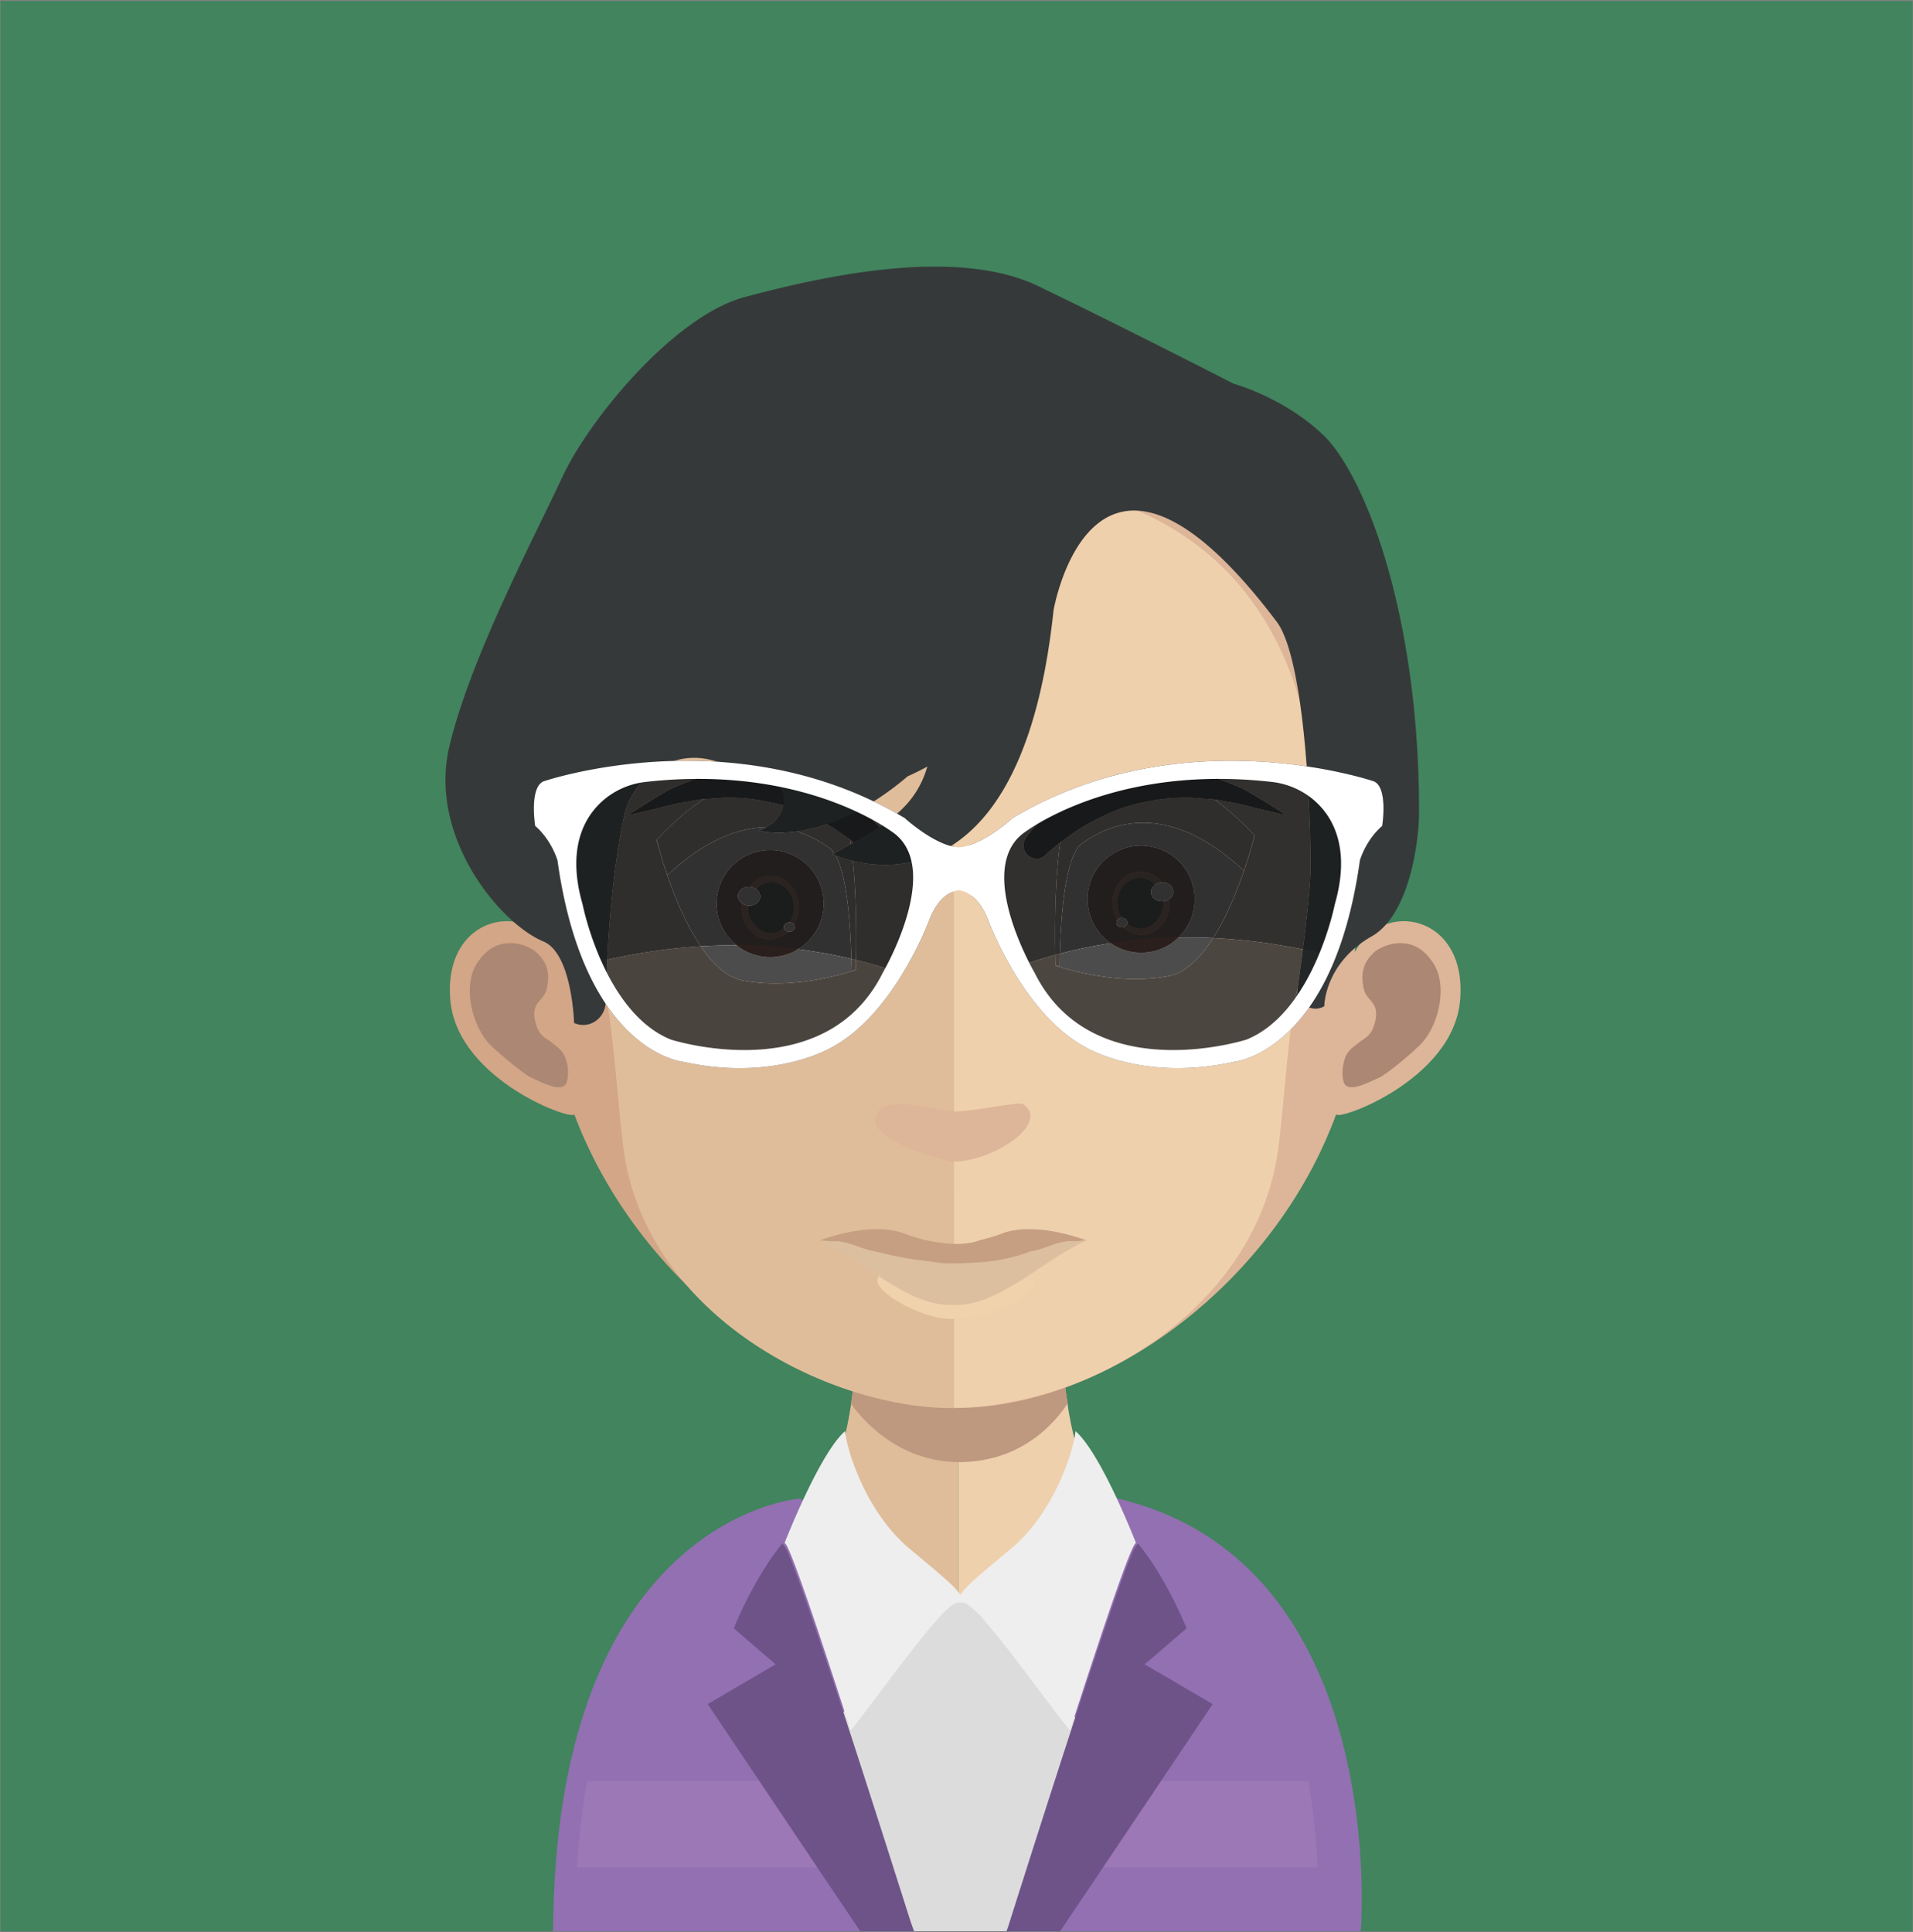 <svg viewBox="0 0 297 300" xmlns="http://www.w3.org/2000/svg" fill-rule="evenodd" clip-rule="evenodd" stroke-linejoin="round" stroke-miterlimit="1.414"><rect x="0" y="0" width="297" height="300" fill="#808080" stroke="none"/><path fill="#41845e" fill-rule="nonzero" d="M.076.16h296.866v299.705H.076z"/><path d="M148.816 186.789V299.06H88.089c-.99-.395-1.482-.594-1.482-.594 0-14.332 2.102-25.505 5.305-34.219 7.73-21.03 21.881-27.709 28.396-29.723 2.137-.661 3.454-.82 3.454-.82.231 0 .446-.021.667-.057 1.912-.307 3.465-1.968 4.71-4.618.928-1.968 1.702-4.48 2.332-7.386.252-1.133.446-2.275.646-3.511a199.8 199.8 0 0 0 .841-6.525c.097-1.383.246-2.716.395-4.151.538-6.868.691-14.388.691-21.507 0 0 8.155.84 14.772.84z" fill="#e0bd9a" fill-rule="nonzero"/><path d="M211.277 298.466s-.544.199-1.435.594h-61.026V186.789h.149c6.571 0 14.828-.84 14.828-.84 0 7.068.144 14.485.687 21.358.149 1.338.298 2.716.395 4.054.251 2.373.548 4.598.892 6.674v.046c.097.943.292 1.784.446 2.67.599 2.922 1.327 5.49 2.204 7.55 1.092 2.563 2.419 4.352 4.028 5.059a3.915 3.915 0 0 0 1.625.344s2.337.282 5.838 1.655c7.151 2.799 19.16 10.144 26.059 28.888 3.203 8.714 5.31 19.887 5.31 34.219z" fill="#efd0ad" fill-rule="nonzero"/><clipPath id="a"><path d="M132.116 207.167h33.65v19.842h-33.65z"/></clipPath><g clip-path="url(#a)"><path d="M165.767 217.825v.049c-1.532 2.358-6.671 9.135-16.85 9.135h-.099c-9.636-.049-15.269-7.023-16.702-9.086.297-2.062.593-4.223.84-6.482.099-1.327.247-2.702.396-4.126a67.813 67.813 0 0 0 15.268 2.013h.198a65.505 65.505 0 0 0 15.664-2.16c.148 1.326.296 2.701.395 4.027.248 2.357.544 4.567.89 6.63z" fill="#be987f" fill-rule="nonzero"/></g><path d="M148.126 58.846c-64.336 0-64.681 53.779-61.816 88.993-4.398-8.35-17.492-5.796-16.405 7.367 1.037 12.671 19.745 19.129 19.222 17.73 9.742 26.043 35.528 45.675 58.999 45.675h.494V58.846h-.494z" fill="#d2a686" fill-rule="nonzero"/><path d="M74.006 149.656c3.163-5.108 8.104-2.898 9.29-1.768 1.285 1.228 2.322 2.799 1.532 5.795-.445 1.719-2.224 1.867-1.828 4.421.493 2.897 1.828 3.044 2.618 3.732.741.639 1.68 1.13 2.125 2.358a6.196 6.196 0 0 1 .297 3.634c-.495 2.063-3.509.393-5.535-.491-1.334-.639-5.583-4.224-6.671-5.403-2.668-3.045-3.952-8.938-1.828-12.278z" fill="#ac8774" fill-rule="nonzero"/><path d="M148.472 58.846c64.336 0 64.682 53.779 61.865 88.993 4.398-8.35 17.444-5.796 16.356 7.367-.988 12.671-19.733 19.134-19.222 17.73-9.49 26.043-35.528 45.675-58.999 45.675h-.346l-.148-159.765h.494z" fill="#ddb598" fill-rule="nonzero"/><path d="M222.592 149.656c-3.163-5.108-8.054-2.898-9.29-1.768-1.284 1.228-2.273 2.799-1.531 5.795.444 1.719 2.223 1.867 1.828 4.421-.495 2.897-1.828 3.044-2.57 3.732-.741.639-1.729 1.13-2.174 2.358-.445 1.227-.543 2.504-.296 3.634.493 2.063 3.508.393 5.534-.491 1.384-.639 5.584-4.224 6.671-5.403 2.717-3.045 3.953-8.938 1.828-12.278z" fill="#ac8774" fill-rule="nonzero"/><path d="M147.62 74.022c-21.149 0-36.665 6.139-46.004 18.221-13.095 16.944-12.6 42.777-7.807 61.342 1.482 5.697 2.273 20.971 3.262 26.571 4.595 25.096 32.315 38.455 50.549 38.455h.494V74.022h-.494z" fill="#e0bd9a" fill-rule="nonzero"/><path d="M193.574 92.292c-9.289-12.032-24.607-18.172-45.46-18.27v144.589c20.853-.245 45.806-14.881 50.056-38.455 1.037-5.6 1.778-20.874 3.261-26.571 4.843-18.515 5.337-44.3-7.857-61.293z" fill="#efd0ad" fill-rule="nonzero"/><path d="M148.307 190.251h.001-.001zm-3.568 2.729c-.101-.022-.202-.041-.303-.065l.303.065zm-.784-.175c-.094-.025-.178-.051-.27-.076l-.01.004s.104.029.28.072zm4.352-.017h.001-.001z" fill="#bc917b" fill-rule="nonzero"/><path d="M135.962 174.223c-.244-4.997 9.178-1.826 12.285-1.67 2.454.126 9.922-1.574 10.564-1.136 4.393 2.962-4.654 8.928-10.721 8.928-1.616 0-11.981-3.109-12.128-6.122z" fill="#ddb598" fill-rule="nonzero"/><path d="M130.153 74.383l-.268.267.045.09c.089-.134.133-.268.223-.357z" fill="#432e1b" fill-rule="nonzero"/><path d="M148.579 192.807h.001-.001zm-3.664-2.76c-.104-.022-.207-.043-.311-.067.102.023.191.042.311.067zm-.806-.18c-.096-.025-.183-.052-.277-.078l-.01.004s.107.03.287.074zm4.47-.017h.001-.001z" fill="#ba907b" fill-rule="nonzero"/><path d="M101.961 130.455s4.908 20.136 13.335 21.78c8.426 1.642 17.547-1.624 17.547-1.624s.871-23.664-3.443-26.756c-4.311-3.105-14.251-7.593-27.439 6.6z" fill="#fff" fill-rule="nonzero"/><path d="M132.854 150.549s-.194.056-.627.236c-.107-7.258-.779-17.227-3.473-19.137-4.006-2.933-13.052-7.061-25.137 4.23-1.099-3.121-1.65-5.485-1.65-5.485 13.213-14.22 23.16-9.74 27.439-6.632 4.32 3.104 3.448 26.788 3.448 26.788z" fill="#d6b496" fill-rule="nonzero"/><path d="M127.864 140.295a8.293 8.293 0 1 1-16.587 0 8.293 8.293 0 0 1 8.294-8.293 8.293 8.293 0 0 1 8.293 8.293z" fill="#482315" fill-rule="nonzero"/><path d="M119.186 145.819c-2.396-.198-4.234-2.615-4.016-5.272.214-2.657 2.422-4.736 4.819-4.536 2.395.198 4.231 2.612 4.019 5.268-.218 2.657-2.428 4.74-4.822 4.54z" fill="#7e3a22" fill-rule="nonzero"/><path d="M119.392 144.86c-1.667-.142-3.396-1.971-3.213-4.224.188-2.259 2.189-3.784 3.856-3.647 1.668.141 3.394 1.978 3.21 4.231-.183 2.256-2.19 3.777-3.853 3.64z" fill="#211a10" fill-rule="nonzero"/><path d="M118.042 139.302c-.069.815-.905 1.409-1.863 1.331-.959-.082-1.683-.809-1.618-1.619.069-.817.901-1.413 1.859-1.335.963.078 1.687.806 1.622 1.623zm5.378 4.711c-.036.405-.453.704-.931.664-.481-.038-.841-.406-.811-.81.035-.405.453-.705.93-.664.482.037.846.401.812.81z" fill="#fff" fill-rule="nonzero"/><path d="M148.711 189.766h.001-.001zm-3.664 2.656c-.104-.023-.208-.043-.311-.067.102.023.191.042.311.067zm-.806-.18c-.096-.025-.183-.052-.277-.078l-.01.004s.107.029.287.074zm4.47-.017h.001-.001z" fill="#ba907b" fill-rule="nonzero"/><path d="M144.67 191.853c-.112-.024-.222-.046-.334-.071.11.024.206.045.334.071zm-.864-.193c-.103-.027-.196-.056-.297-.083l-.011.005s.115.031.308.078zm.616-.649c-.112-.024-.223-.046-.334-.071l.334.071zm-.864-.193c-.103-.026-.196-.056-.297-.083l-.011.004s.115.032.308.079zm1.634.078c-.108-.023-.215-.044-.322-.069.106.024.199.043.322.069zm-.835-.187c-.099-.025-.189-.054-.287-.08l-.01.004s.11.031.297.076z" fill="#bc917b" fill-rule="nonzero"/><path d="M194.772 129.77s-4.909 20.136-13.335 21.78c-8.427 1.642-17.547-1.624-17.547-1.624s-.872-23.664 3.443-26.756c4.311-3.105 14.25-7.593 27.439 6.6z" fill="#fff" fill-rule="nonzero"/><path d="M163.879 149.864s.193.055.626.236c.108-7.258.779-17.227 3.474-19.137 4.006-2.933 13.051-7.062 25.137 4.229 1.099-3.119 1.65-5.484 1.65-5.484-13.213-14.22-23.161-9.74-27.439-6.632-4.32 3.104-3.448 26.788-3.448 26.788z" fill="#d6b496" fill-rule="nonzero"/><path d="M168.868 139.61a8.293 8.293 0 0 0 8.294 8.293 8.293 8.293 0 1 0 0-16.586 8.293 8.293 0 0 0-8.294 8.293z" fill="#482315" fill-rule="nonzero"/><path d="M177.548 145.133c2.394-.197 4.233-2.614 4.015-5.271-.214-2.657-2.423-4.736-4.819-4.536-2.395.198-4.231 2.611-4.019 5.268.218 2.657 2.428 4.74 4.823 4.539z" fill="#7e3a22" fill-rule="nonzero"/><path d="M177.34 144.175c1.667-.142 3.397-1.971 3.214-4.224-.188-2.259-2.19-3.784-3.857-3.648-1.668.142-3.393 1.979-3.209 4.231.183 2.257 2.189 3.778 3.852 3.641z" fill="#211a10" fill-rule="nonzero"/><path d="M178.69 138.617c.069.814.906 1.409 1.864 1.331.959-.082 1.682-.809 1.617-1.619-.069-.818-.9-1.413-1.858-1.335-.963.078-1.687.805-1.623 1.623zm-5.377 4.711c.035.405.453.704.93.664.482-.038.842-.406.811-.81-.035-.405-.452-.705-.93-.664-.481.037-.846.401-.811.81z" fill="#fff" fill-rule="nonzero"/><path d="M137.903 130.135c-.064-.098-1.593-2.423-4.718-4.82-1.959-1.502-3.879-2.646-5.87-3.498a30.394 30.394 0 0 0-7.552-2.081c-2.284-.254-4.814-.186-7.767.211-2.255.429-4.453 1.099-6.32 1.922-1.331.459-2.382 1.103-3.226 1.62-.324.199-.617.378-.914.538l-4.026 2.531 4.64-1.09c.216-.055.449-.116.701-.183.959-.255 2.153-.571 3.554-.777a19.66 19.66 0 0 0 1.001-.181c.584-.117 1.187-.237 1.82-.267.702-.047 1.431-.099 2.18-.153l.974-.07c2.569-.033 4.739.163 6.667.606a25.47 25.47 0 0 1 6.259 1.963c1.874.898 3.672 1.788 5.074 2.818 2.835 1.891 4.412 3.468 4.426 3.483v.001a2.018 2.018 0 0 0 2.53.266c.934-.611 1.196-1.87.602-2.779l-.035-.06zm57.697-6.127c-.266-.141-.56-.321-.883-.52-.845-.517-1.896-1.16-3.187-1.603-1.905-.839-4.104-1.509-6.386-1.942-2.927-.394-5.459-.462-7.752-.206a30.439 30.439 0 0 0-7.544 2.081c-1.962.839-3.936 2.016-5.866 3.497-3.069 2.353-4.596 4.637-4.711 4.813l-.029.041a2.04 2.04 0 0 0 .264 2.538 1.99 1.99 0 0 0 1.427.596h.001c.54 0 1.046-.212 1.426-.596l.017-.017c.149-.148 1.68-1.644 4.428-3.48 1.381-1.014 3.18-1.905 5.049-2.801a25.564 25.564 0 0 1 6.294-1.971c1.9-.438 4.073-.629 6.609-.602l1.023.072c.742.054 1.464.105 2.172.152.622.03 1.225.15 1.809.267.34.068.673.133 1.001.181 1.401.206 2.595.522 3.555.777.25.067.485.128.708.185l4.636 1.089-4.061-2.551z" fill="#030405" fill-rule="nonzero"/><path d="M143.59 194.805c-.109-.023-.217-.044-.325-.069.106.024.2.044.325.069zm-.843-.188c-.1-.026-.191-.054-.289-.081l-.011.005s.112.03.3.076z" fill="#be927b" fill-rule="nonzero"/><path d="M136.226 198.959c-.243-3.237 9.017.678 12.057.772 2.426.082 9.713-.48 10.386-.736 5.094-1.906-.278 5.411-10.536 5.796-4.7.188-11.767-3.868-11.907-5.832z" fill="#f0d2ad" fill-rule="nonzero"/><path d="M166.372 192.718c-2.514-.123-5.095 1.971-8.119 1.651-.123-.061-.184-.061-.313-.061-.694-.123-1.383 0-2.139.184-.94.197-1.887.579-2.772.886-1.511.492-3.214.886-4.966.75v.012l-.098-.011-.097.011v-.012c-1.752.136-3.455-.258-4.966-.75-.885-.307-1.832-.689-2.772-.886-.756-.184-1.444-.307-2.139-.184-.129 0-.19 0-.314.061-3.023.32-5.604-1.774-8.118-1.651-.695.061-1.703-.123-2.268-.123.123.061.252.123.381.184 7.166 3.493 13.349 10.037 20.196 9.828h.195c6.847.209 13.03-6.335 20.196-9.828.129-.061.258-.123.382-.184-.566 0-1.574.184-2.269.123z" fill="#dcbf9e" fill-rule="nonzero"/><path d="M168.478 192.518s-7.287-2.806-12.469-1.16c0 0-1.929.753-3.928 1.211-1.216.474-2.689.611-4.115.554h-.001a22.87 22.87 0 0 1-2.978-.33 15.362 15.362 0 0 1-.853-.163 36.316 36.316 0 0 1-.325-.069c-.176-.041-.346-.074-.518-.119-.188-.046-.3-.077-.3-.077l.011-.004c-1.658-.449-3.08-1.003-3.08-1.003-5.182-1.646-12.469 1.16-12.469 1.16-.1.046-.162.077-.162.077.565 0 1.573.184 2.268.123 2.513-.123 5.095 1.971 8.118 1.651.124-.061.185-.061.314-.061.695-.123 1.383 0 2.139.184.94.197 1.887.579 2.772.886 1.511.492 3.214.886 4.966.75v.012l.097-.011.098.011v-.012c1.752.136 3.455-.258 4.966-.75.885-.307 1.832-.689 2.772-.886.756-.184 1.445-.307 2.139-.184.129 0 .19 0 .314.061 3.023.32 5.604-1.774 8.118-1.651.695.061 1.703-.123 2.268-.123 0 0-.062-.031-.162-.077z" fill="#c69f83" fill-rule="nonzero"/><path d="M135.727 194.228c.133.033 13.654 4.15 24.229.089l-1.218-.819h-14.294l-8.717.73z" fill="#c69f83" fill-rule="nonzero"/><path d="M211.263 299.865H85.867c.016-3.49.146-6.8.375-9.938.348-4.88.94-9.342 1.723-13.422 8.023-41.765 36.245-43.847 36.245-43.847l24.222 16.298 24.797-16.364c24.445 5.644 33.37 26.815 36.534 43.913.924 4.981 1.353 9.616 1.538 13.422.288 5.995-.038 9.938-.038 9.938z" fill="#9270b1" fill-rule="nonzero"/><path d="M129.014 267.767l20.098-20.163 21.828 23.336-14.709 28.915h-14.286l-12.931-32.088z" fill="#dbdcdb" fill-rule="nonzero"/><path d="M166.975 222.2c-.323 3.336-3.446 12.737-9.903 18.166-4.279 3.59-7.187 5.916-7.96 7.238h-.052c-.77-1.322-3.676-3.648-7.953-7.238-6.459-5.429-9.584-14.83-9.908-18.166-4.051 3.578-9.408 17.426-9.408 17.426.04-.049.114 0 .212.137.131.186.314.553.542 1.07.14.326.299.706.475 1.148.199.504.418 1.082.66 1.727l.002.004.175.477.006.019.213.578a290.22 290.22 0 0 1 1.703 4.846l.009.025.239.692v.006a660.888 660.888 0 0 1 1.543 4.578l.02.062c.084.246.166.494.247.744l.04.111.244.74.043.126c.082.245.164.493.244.741l.052.149.239.739.046.133c.349 1.053.704 2.14 1.067 3.247l.099.312.204.624.116.353c.063.197.127.39.191.585l.148.456c.055.176.115.355.171.533.052.155.103.31.151.462.06.191.124.377.184.565l.156.479.167.523c.064.196.127.394.192.59.047.147.096.289.139.436l.335 1.035c.084-.103.168-.207.251-.314 2.031-2.434 6.663-8.914 10.534-13.737 2.385-2.974 4.479-5.321 5.492-5.703 0 0 .478-.242 1.491 0 1.017.382 3.111 2.729 5.497 5.703 3.868 4.823 8.503 11.303 10.529 13.737.088.107.167.211.253.314l.333-1.035.142-.436c.061-.196.125-.394.189-.59.06-.174.116-.349.172-.523.05-.16.101-.32.155-.479.06-.188.12-.374.179-.565.052-.152.104-.307.152-.462.06-.178.116-.357.173-.533.05-.153.098-.306.15-.456.06-.195.128-.388.188-.585.039-.116.077-.234.115-.353.068-.209.136-.418.205-.624.035-.106.066-.209.098-.312.365-1.107.718-2.194 1.069-3.247l.044-.133c.08-.249.161-.493.243-.739l.05-.149.245-.741.04-.126c.084-.248.164-.496.248-.74l.036-.111.247-.744.02-.062a607.887 607.887 0 0 1 1.545-4.578l.002-.006c.08-.233.156-.464.238-.692l.006-.025c.63-1.829 1.2-3.458 1.703-4.846.071-.198.143-.39.213-.578l.006-.019c.06-.163.12-.32.175-.477v-.004c.244-.645.465-1.223.663-1.727.175-.442.334-.822.475-1.148.227-.517.412-.884.544-1.07.097-.137.169-.186.209-.137 0 0-5.352-13.848-9.409-17.426z" fill="#efeeee" fill-rule="nonzero"/><path d="M127.167 289.927h-37.61c.32-4.88.865-9.342 1.585-13.422h27.832c1.709 2.803 3.629 5.941 5.633 9.228.84 1.378 1.695 2.78 2.56 4.194zm77.392 0h-37.024a4633.02 4633.02 0 0 0 2.559-4.194c2.004-3.287 3.924-6.425 5.633-9.228h27.417c.85 4.981 1.245 9.616 1.415 13.422z" fill="#9c78b6" fill-rule="nonzero"/><path d="M139.927 293.804c-.407-1.276-.819-2.571-1.237-3.877a3268.208 3268.208 0 0 0-4.297-13.422 1572.413 1572.413 0 0 0-2.874-8.859c-.045-.15-.089-.292-.138-.442a20.368 20.368 0 0 1-.193-.59c-.06-.173-.115-.346-.169-.519-.056-.162-.105-.322-.16-.478-.061-.19-.127-.375-.187-.567-.044-.154-.099-.309-.154-.465-.055-.173-.115-.352-.17-.531l-.149-.453c-.065-.197-.131-.394-.192-.585a8.336 8.336 0 0 0-.121-.357c-.066-.209-.137-.418-.203-.621-.033-.107-.072-.209-.099-.316l-1.083-3.245-.043-.132c-.083-.25-.165-.495-.242-.739l-.055-.149a20.72 20.72 0 0 0-.248-.74l-.044-.125c-.082-.251-.164-.496-.242-.74l-.044-.113c-.082-.251-.164-.495-.247-.746l-.022-.06c-.549-1.622-1.066-3.156-1.561-4.575v-.006c-.076-.239-.159-.465-.242-.693l-.005-.029a333.77 333.77 0 0 0-1.725-4.844c-.072-.197-.144-.388-.215-.579l-.005-.018c-.061-.16-.121-.322-.176-.477v-.006c-.248-.644-.467-1.223-.671-1.724-.175-.442-.34-.823-.478-1.151-.231-.513-.626-1.014-.764-1.205-4.533 5.536-7.545 13.195-7.545 13.195l4.16 3.586 2.336 2.004-2.6 1.521-7.946 4.647s3.302 4.934 7.996 11.926c1.879 2.803 3.989 5.941 6.193 9.228.924 1.378 1.863 2.78 2.814 4.194 2.22 3.305 4.485 6.669 6.677 9.926h8.293l-1.923-6.049zm40.387-33.872l-2.599-1.521 2.336-2.004 4.165-3.586s-3.017-7.659-7.551-13.195c-.132.191-.533.692-.759 1.205-.142.328-.302.709-.483 1.151-.198.501-.423 1.08-.665 1.724v.006c-.061.155-.121.317-.181.477l-.006.018c-.071.191-.143.382-.214.579a315.891 315.891 0 0 0-1.72 4.844l-.006.029c-.088.228-.159.454-.241.693v.006a566.49 566.49 0 0 0-1.567 4.575l-.016.06c-.088.251-.171.495-.253.746l-.038.113c-.083.244-.166.489-.248.74l-.039.125c-.082.244-.17.495-.252.74l-.05.149c-.082.244-.165.489-.241.739l-.05.132c-.352 1.056-.709 2.142-1.077 3.245l-.099.316c-.071.203-.137.412-.209.621l-.115.357c-.061.191-.132.388-.192.585l-.149.453c-.061.179-.116.358-.176.531-.049.156-.099.311-.154.465-.06.192-.121.377-.181.567-.055.156-.105.316-.159.478-.055.173-.11.346-.171.519-.066.196-.131.399-.192.59l-.143.442c-.116.34-.225.686-.335 1.032-.836 2.553-1.687 5.178-2.539 7.827a3269.233 3269.233 0 0 0-4.298 13.422l-1.236 3.877c-.66 2.07-1.297 4.093-1.918 6.049h8.293c2.187-3.257 4.456-6.621 6.677-9.926.95-1.414 1.89-2.816 2.814-4.194 2.203-3.287 4.313-6.425 6.193-9.228 4.693-6.992 7.996-11.926 7.996-11.926l-7.952-4.647z" fill="#6e5389" fill-rule="nonzero"/><path d="M205.468 67.571c-6.153-5.889-13.943-7.991-13.943-7.991s-17.221-8.843-30.339-15.156c-13.118-6.304-34.446-1.259-45.512 1.683-11.071 2.947-24.258 19.097-28.355 27.928-4.093 8.847-14.291 28.037-17.563 41.913-3.279 13.885 7.743 27.357 14.616 30.23 4.47 1.869 4.755 12.652 4.755 12.652 2.29 1.041 4.865-.669 4.915-3.28.132-6.764.679-18.575 2.781-28.588 1.357-6.463 7.585-10.589 13.71-8.928a57.613 57.613 0 0 0 7.264 1.493c4.026.553 5.288 5.942 1.973 8.393-.635.469-1.29.832-1.963 1.034 0 0 9.794 2.881 23.124-8.426a40.03 40.03 0 0 0 3.049-1.513c-2.068 6.997-7.282 9.4-14.708 13.636 0 0 28.858 13.52 34.29-37.863 0 0 6.119-35.962 34.552 1.613 4.24 5.282 5.364 27.855 5.364 38.16 0 3.777-1.147 12.742-1.977 18.736-.33 2.381 2.097 4.113 4.101 2.933 0 0 0-6.674 7.36-10.849 5.857-3.339 7.349-14.685 7.349-19.369 0-31.333-8.689-52.548-14.843-58.441z" fill="#36393a" fill-rule="nonzero"/><path d="M157.106 150.422c-2.377-4.045-3.621-7.384-3.621-7.384-.757-2.04-1.701-3.245-2.62-3.945a41.643 41.643 0 0 1-.524-6.442c0-.465.009-.92.026-1.372 3.299-1.005 6.839-4.252 6.839-4.252a60.85 60.85 0 0 1 14.319-6.213 17.372 17.372 0 0 0-4.198 2.262l-.02.014a29.97 29.97 0 0 0-3.325 2.225c-3.069 2.353-4.596 4.637-4.711 4.813l-.029.041a2.04 2.04 0 0 0 .264 2.538 1.99 1.99 0 0 0 1.427.596h.001c.54 0 1.046-.212 1.426-.596l.017-.017c.102-.102.859-.842 2.217-1.892-.863 6.149-.822 14.118-.756 17.469-.865.233-1.732.483-2.601.752-.29.091-.576.181-.867.277l-.576.188c-.127.039-.25.081-.375.122-.366.121-.733.248-1.103.381-.402.14-.807.285-1.21.435zm45.177-3.014l-.111-.023a62.368 62.368 0 0 0-.994-.195c-.333-.064-.666-.129-1.003-.188-.335-.06-.671-.122-1.007-.179a82.605 82.605 0 0 0-1.866-.295l-.231-.038a48.785 48.785 0 0 0-.752-.105 68.166 68.166 0 0 0-1.011-.136c-.237-.031-.474-.062-.714-.088l-.555-.065a58.55 58.55 0 0 0-1.108-.116 12.313 12.313 0 0 0-.443-.043 40.706 40.706 0 0 0-.925-.081 28.235 28.235 0 0 0-.997-.078c-.225-.02-.448-.034-.672-.051-.467-.028-.932-.057-1.401-.074l-.149-.008c4.137-6.479 6.428-15.875 6.428-15.875l-.017-.018a2.14 2.14 0 0 1 .011-.044c-2.178-2.345-4.268-4.181-6.258-5.599.427.053.844.136 1.253.218.34.068.673.133 1.001.181 1.401.206 2.595.522 3.555.777.25.067.485.128.708.185l4.636 1.089-4.061-2.551c-.266-.141-.56-.321-.883-.52-.845-.517-1.896-1.16-3.187-1.603-1.905-.839-4.104-1.509-6.386-1.942-1.771-.239-3.398-.357-4.914-.357-.99 0-1.933.05-2.838.151-.289.04-.579.084-.87.134-.779.014-1.524.088-2.232.207 5.927-1.439 11.66-1.953 16.82-1.953 4.416 0 8.415.376 11.762.869.441 5.882.606 11.623.606 15.567 0 2.66-.569 7.891-1.195 12.847z" fill="#31302e" fill-rule="nonzero"/><path d="M164.549 148.078c.201-6.969.978-15.377 3.43-17.115 1.995-1.461 5.243-3.22 9.493-3.22 4.281 0 9.579 1.783 15.644 7.449a58.481 58.481 0 0 0 1.639-5.44.298.298 0 0 0 .017.018s-2.291 9.396-6.428 15.875a58.46 58.46 0 0 0-1.028-.042l-.102-.002c-.436-.019-.87-.026-1.306-.035h-.062c-.459-.01-.919-.013-1.379-.013-.298 0-.598.003-.896.005-.203 0-.403.003-.605.01h-.034a8.294 8.294 0 1 0-10.463.881l-.386.059c-.243.039-.488.08-.731.122-.1.014-.203.029-.307.05-.195.034-.396.067-.593.103-.19.033-.381.071-.575.104-.383.072-.766.146-1.155.227-.574.114-1.153.238-1.734.371-.229.053-.46.103-.689.16-.14.031-.278.065-.417.098-.257.064-.519.126-.778.193-.185.046-.37.094-.555.142z" fill="#323132" fill-rule="nonzero"/><path d="M163.838 148.267c-.066-3.351-.107-11.32.756-17.469a39.412 39.412 0 0 1 2.211-1.588c1.381-1.014 3.18-1.905 5.049-2.801a25.564 25.564 0 0 1 6.294-1.971c1.783-.411 3.806-.605 6.144-.605l.465.003 1.023.072c.742.054 1.464.105 2.172.152.187.009.372.027.556.049 1.99 1.418 4.08 3.254 6.258 5.599l-.011.044c-.081.34-.628 2.571-1.639 5.44-6.065-5.666-11.363-7.449-15.644-7.449-4.25 0-7.498 1.759-9.493 3.22-2.452 1.738-3.229 10.146-3.43 17.115l-.389.103-.322.086zm3.469-25.177l.02-.014a17.372 17.372 0 0 1 4.198-2.262 63.318 63.318 0 0 1 2.765-.736 15.089 15.089 0 0 1 2.232-.207 30.628 30.628 0 0 0-6.674 1.947c-.846.362-1.694.787-2.541 1.272z" fill="#302e2d" fill-rule="nonzero"/><path d="M172.469 146.449a8.293 8.293 0 0 1 4.693-15.132 8.294 8.294 0 0 1 5.77 14.251c-.144.001-.287.007-.43.009-.244.005-.489.012-.734.022-.269.009-.538.016-.808.028-.371.017-.746.034-1.117.055a83.746 83.746 0 0 0-2.375.174c-.203.014-.405.033-.61.055l-.128.012a67.975 67.975 0 0 0-1.304.136l-.158.016a77.143 77.143 0 0 0-2.799.374zm1.894-2.474c.794.73 1.803 1.171 2.865 1.172.106 0 .212-.005.32-.014 2.394-.197 4.233-2.614 4.015-5.271a5.866 5.866 0 0 0-.029-.27c.423-.305.677-.768.637-1.263-.064-.77-.804-1.342-1.689-1.342l-.075.002c-.843-1.027-2.053-1.676-3.343-1.676a3.82 3.82 0 0 0-.32.013c-2.395.198-4.231 2.611-4.019 5.268.068.829.33 1.603.731 2.268a.67.67 0 0 0-.143.466c.033.38.403.667.843.667l.087-.003c.041-.004.081-.009.12-.017z" fill="#221e1d" fill-rule="nonzero"/><path d="M177.228 145.147c-1.062-.001-2.071-.442-2.865-1.172.336-.067.595-.298.671-.577.636.501 1.388.785 2.095.785.071 0 .141-.003.211-.008 1.667-.142 3.397-1.971 3.214-4.224l-.001-.003h.001c.373-.032.711-.161.98-.356.012.089.021.179.029.27.218 2.657-1.621 5.074-4.015 5.271a3.842 3.842 0 0 1-.32.014zm-3.772-2.285a5.221 5.221 0 0 1-.731-2.268c-.212-2.657 1.624-5.07 4.019-5.268a3.82 3.82 0 0 1 .32-.013c1.29 0 2.5.649 3.343 1.676a1.957 1.957 0 0 0-1.09.367c-.693-.671-1.581-1.061-2.411-1.061-.07 0-.14.002-.209.008-1.668.142-3.393 1.979-3.209 4.231a4.02 4.02 0 0 0 .713 1.981.929.929 0 0 0-.745.347z" fill="#292321" fill-rule="nonzero"/><path d="M177.129 144.183c-.707 0-1.459-.284-2.095-.785a.65.65 0 0 0 .02-.216c-.033-.38-.402-.667-.842-.667h-.011a4.02 4.02 0 0 1-.713-1.981c-.184-2.252 1.541-4.089 3.209-4.231.069-.006.139-.008.209-.008.83 0 1.718.39 2.411 1.061-.416.305-.666.766-.627 1.261.065.766.809 1.338 1.694 1.338.056 0 .112-.002.169-.007l.001.003c.183 2.253-1.547 4.082-3.214 4.224-.07.005-.14.008-.211.008z" fill="#1b1c1c" fill-rule="nonzero"/><path d="M180.384 139.955c-.885 0-1.629-.572-1.694-1.338-.039-.495.211-.956.627-1.261a1.957 1.957 0 0 1 1.09-.367l.075-.002c.885 0 1.625.572 1.689 1.342.04.495-.214.958-.637 1.263a1.954 1.954 0 0 1-.98.356h-.001a1.926 1.926 0 0 1-.169.007zm-6.228 4.04c-.44 0-.81-.287-.843-.667a.67.67 0 0 1 .143-.466.929.929 0 0 1 .745-.347h.011c.44 0 .809.287.842.667a.65.65 0 0 1-.02.216c-.076.279-.335.51-.671.577a1.155 1.155 0 0 1-.207.02z" fill="#323132" fill-rule="nonzero"/><path d="M160.934 133.303h-.001a1.99 1.99 0 0 1-1.427-.596 2.04 2.04 0 0 1-.264-2.538l.029-.041c.115-.176 1.642-2.46 4.711-4.813a29.97 29.97 0 0 1 3.325-2.225c.847-.485 1.695-.91 2.541-1.272a30.628 30.628 0 0 1 6.674-1.947c.291-.05.581-.094.87-.134a25.559 25.559 0 0 1 2.838-.151c1.516 0 3.143.118 4.914.357 2.282.433 4.481 1.103 6.386 1.942 1.291.443 2.342 1.086 3.187 1.603.323.199.617.379.883.52l4.061 2.551-4.636-1.089a62.593 62.593 0 0 1-.708-.185c-.96-.255-2.154-.571-3.555-.777a19.66 19.66 0 0 1-1.001-.181 17.037 17.037 0 0 0-1.253-.218 7.862 7.862 0 0 0-.556-.049c-.708-.047-1.43-.098-2.172-.152l-1.023-.072a36.274 36.274 0 0 0-.465-.003c-2.338 0-4.361.194-6.144.605a25.564 25.564 0 0 0-6.294 1.971c-1.869.896-3.668 1.787-5.049 2.801a39.412 39.412 0 0 0-2.211 1.588c-1.358 1.05-2.115 1.79-2.217 1.892l-.017.017c-.38.384-.886.596-1.426.596z" fill="#17191a" fill-rule="nonzero"/><path d="M207.385 148.598l-.087-.024c-.4-.105-.805-.207-1.209-.305-.244-.06-.49-.121-.734-.179-.165-.037-.329-.078-.493-.114l-.079-.019a82.586 82.586 0 0 0-2.5-.549c.626-4.956 1.195-10.187 1.195-12.847 0-3.944-.165-9.685-.606-15.567 6.401.945 10.418 2.319 10.418 2.319 2.251.953 1.298 6.926 1.298 6.926-2.596 2.249-3.461 5.365-3.461 5.365-.853 6.115-2.178 11.035-3.742 14.994z" fill="#1e2121" fill-rule="nonzero"/><path d="M200.379 159.859c.31-2.532.655-4.747 1.052-6.274l.064-.246c-.179 1.433.64 2.625 1.757 3.076a26.437 26.437 0 0 1-2.873 3.444z" fill="#4a423f" fill-rule="nonzero"/><path d="M182.846 165.845c-9.111 0-14.474-3.332-14.474-3.332-4.943-2.718-8.741-7.795-11.266-12.085a61.07 61.07 0 0 1 1.21-.441c.37-.133.737-.26 1.103-.381.125-.041.248-.083.375-.122l.576-.188c.291-.096.577-.186.867-.277a73.007 73.007 0 0 1 2.601-.752c.019 1.006.041 1.597.041 1.597l.009.002.002.06s5.824 2.085 12.464 2.085c1.669 0 3.39-.131 5.083-.461 2.67-.521 4.987-2.899 6.907-5.905l.149.008c.469.017.934.046 1.401.074.224.017.447.031.672.051.331.019.664.047.997.078.308.024.618.05.925.081.15.012.297.026.443.043a58.55 58.55 0 0 1 1.663.181c.24.026.477.057.714.088.337.043.675.088 1.011.136.255.033.504.069.752.105l.231.038c.627.091 1.249.191 1.866.295.336.057.672.119 1.007.179.337.059.67.124 1.003.188.332.062.665.128.994.195l.111.023a517.457 517.457 0 0 1-.782 5.889l-.006.042-.064.246c-.397 1.527-.742 3.742-1.052 6.274-4.57 4.59-8.724 4.988-8.724 4.988-3.224.719-6.173.998-8.809.998z" fill="#4c4641" fill-rule="nonzero"/><path d="M176.354 152.011c-6.64 0-12.464-2.085-12.464-2.085l-.002-.06c.044.014.239.076.617.234.01-.654.024-1.331.044-2.022.185-.048.37-.096.555-.142.259-.067.521-.129.778-.193.139-.033.277-.067.417-.098.229-.057.46-.107.689-.16.581-.133 1.16-.257 1.734-.371.389-.081.772-.155 1.155-.227.194-.033.385-.071.575-.104.197-.036.398-.069.593-.103.104-.021.207-.036.307-.05.243-.042.488-.083.731-.122l.386-.059a8.26 8.26 0 0 0 4.693 1.454c2.242 0 4.277-.89 5.77-2.335h.034c.202-.007.402-.01.605-.01.298-.002.598-.005.896-.005.46 0 .92.003 1.379.013h.062c.436.009.87.016 1.306.035l.102.002c.343.011.686.025 1.028.042-1.92 3.006-4.237 5.384-6.907 5.905-1.693.33-3.414.461-5.083.461z" fill="#4d4c4c" fill-rule="nonzero"/><path d="M164.505 150.1c-.378-.158-.573-.22-.617-.234a.066.066 0 0 1-.009-.002s-.022-.591-.041-1.597l.322-.086.389-.103c-.02.691-.034 1.368-.044 2.022z" fill="#49423f" fill-rule="nonzero"/><path d="M177.162 147.903a8.26 8.26 0 0 1-4.693-1.454 77.143 77.143 0 0 1 2.799-.374l.158-.016a67.975 67.975 0 0 1 1.304-.136l.128-.012c.205-.022.407-.041.61-.055a83.746 83.746 0 0 1 2.375-.174c.371-.021.746-.038 1.117-.055.27-.012.539-.019.808-.028.245-.01.49-.017.734-.022.143-.002.286-.008.43-.009a8.271 8.271 0 0 1-5.77 2.335z" fill="#2a1f1c" fill-rule="nonzero"/><path d="M203.252 156.415c-1.117-.451-1.936-1.643-1.757-3.076l.006-.042c.245-1.774.519-3.807.782-5.889.841.172 1.673.353 2.5.549l.079.019c.164.036.328.077.493.114.244.058.49.119.734.179.404.098.809.2 1.209.305l.087.024c-1.261 3.188-2.679 5.754-4.133 7.817z" fill="#232627" fill-rule="nonzero"/><path d="M140.099 151.211l-.029-.009c-.368-.131-.738-.26-1.105-.381-.314-.106-.631-.208-.948-.31l-.569-.184-.3-.092a71.554 71.554 0 0 0-2.924-.839 65.438 65.438 0 0 0-.943-.246l-.388-.096c.059-2.915.106-9.584-.491-15.387 1.355.32 3.079.592 5.019.592 3.055 0 6.65-.674 10.203-2.894.114.03.228.057.342.081l.004.076a38.028 38.028 0 0 1-.166 6.663c-.013.112-.024.224-.039.336-1.181.527-2.547 1.758-3.571 4.517 0 0-1.407 3.785-4.095 8.173zm-45.833-2.193c.323-6.549 1.029-14.778 2.557-22.056.912-4.34 4.019-7.626 7.817-8.813a76.469 76.469 0 0 1 6.835.133c2.18.555 4.287.966 6.322 1.245.164.023.322.053.476.091a27.39 27.39 0 0 0-1.328-.032c-1.52 0-3.157.12-4.949.361-2.255.429-4.453 1.099-6.32 1.922-1.331.459-2.382 1.103-3.226 1.62-.324.199-.617.378-.914.538l-4.026 2.531 4.64-1.09c.216-.055.449-.116.701-.183.959-.255 2.153-.571 3.554-.777a19.66 19.66 0 0 0 1.001-.181c.584-.117 1.187-.237 1.82-.267l.087-.006c-2.312 1.5-4.767 3.563-7.346 6.339l.011.044-.017.018s2.435 9.989 6.819 16.47l-.286.017c-.224.017-.449.031-.672.05-.334.022-.668.048-.999.079a36.54 36.54 0 0 0-.926.081 86.737 86.737 0 0 0-2.106.224c-.238.026-.474.057-.713.088a90.658 90.658 0 0 0-1.765.241l-.229.038c-.626.09-1.25.19-1.867.295-.336.057-.672.119-1.008.179-.336.059-.667.123-1.001.188-.333.062-.664.129-.995.195a87.21 87.21 0 0 0-1.947.418zm37.812-17.954a46.363 46.363 0 0 0-.114-.727c.21.156.409.308.597.453l-.483.274zm4.448-2.665a24.362 24.362 0 0 0-2.926-2.758 39.12 39.12 0 0 0 2.047-1.208 59.145 59.145 0 0 1 3.63 1.897 26.085 26.085 0 0 1-2.751 2.069z" fill="#302e2d" fill-rule="nonzero"/><path d="M132.187 148.884a1.745 1.745 0 0 0-.099-.021c-.231-.06-.46-.11-.692-.163a58.389 58.389 0 0 0-1.734-.371 47.047 47.047 0 0 0-1.155-.226c-.193-.034-.384-.07-.574-.103a23.008 23.008 0 0 0-.594-.105 6.865 6.865 0 0 0-.304-.05c-.245-.043-.491-.081-.732-.121a73.836 73.836 0 0 0-2.365-.334l-.058-.007a8.293 8.293 0 0 0-4.309-15.381 8.293 8.293 0 0 0-5.184 14.768l-.467-.001c-.459 0-.919.002-1.379.011h-.064c-.437.01-.867.017-1.303.036l-.103.003c-.393.011-.788.028-1.177.05a37.24 37.24 0 0 0-1.114.056c-4.384-6.481-6.819-16.47-6.819-16.47l.017-.018c.081.34.628 2.571 1.639 5.441 5.939-5.549 11.143-7.374 15.377-7.447a5.654 5.654 0 0 1-1.187.523s1.116.329 3.106.329c.792 0 1.721-.052 2.773-.197 2.127.645 3.836 1.66 5.068 2.562.282.2.542.488.782.853l-.264.15s.166.078.474.199c1.691 3.042 2.274 10.083 2.441 16.034z" fill="#323132" fill-rule="nonzero"/><path d="M132.893 149.054l-.389-.096a14.319 14.319 0 0 0-.317-.074c-.167-5.951-.75-12.992-2.441-16.034.518.203 1.44.529 2.656.817.597 5.803.55 12.472.491 15.387zm-29.276-13.176a58.553 58.553 0 0 1-1.65-5.485c2.579-2.776 5.034-4.839 7.346-6.339.675-.045 1.375-.095 2.093-.147l.974-.07c.182-.002.363-.004.541-.004 2.335 0 4.334.198 6.126.61.842.146 1.694.342 2.54.583a4.604 4.604 0 0 1-1.817 2.894c-.256.188-.514.36-.776.511-4.234.073-9.438 1.898-15.377 7.447zm25.919-3.377c-.24-.365-.5-.653-.782-.853-1.232-.902-2.941-1.917-5.068-2.562a25.46 25.46 0 0 0 4.691-1.125c.724.403 1.4.82 2.003 1.263a39.5 39.5 0 0 1 1.584 1.113c.039.239.078.482.114.727-.814.461-1.663.937-2.542 1.437z" fill="#302e2d" fill-rule="nonzero"/><path d="M123.88 147.383a49.727 49.727 0 0 0-.764-.093l-.157-.017a49.04 49.04 0 0 0-.566-.061c-.247-.027-.492-.05-.738-.075l-.125-.011c-.208-.022-.41-.041-.612-.055a84.743 84.743 0 0 0-2.376-.174c-.372-.019-.743-.038-1.115-.052-.269-.015-.538-.022-.808-.031-.245-.01-.49-.017-.736-.022-.155-.002-.307-.009-.462-.009-.203-.005-.403-.01-.605-.01l-.429-.003a8.293 8.293 0 0 1 5.184-14.768 8.293 8.293 0 0 1 4.309 15.381zm-8.682-7.106a5.87 5.87 0 0 0-.028.27c-.218 2.657 1.62 5.074 4.016 5.272.107.009.213.013.319.013 1.062 0 2.071-.442 2.865-1.172a1.175 1.175 0 0 0 .206.02c.44 0 .811-.287.844-.667a.675.675 0 0 0-.143-.466 5.217 5.217 0 0 0 .731-2.268c.212-2.656-1.624-5.07-4.019-5.268a3.845 3.845 0 0 0-.321-.013c-1.289 0-2.5.649-3.342 1.676l-.075-.002c-.885 0-1.625.573-1.69 1.342-.039.495.215.958.637 1.263z" fill="#221e1d" fill-rule="nonzero"/><path d="M119.505 145.832c-.106 0-.212-.004-.319-.013-2.396-.198-4.234-2.615-4.016-5.272a5.87 5.87 0 0 1 .028-.27c.27.195.608.324.981.356v.003c-.183 2.253 1.546 4.082 3.213 4.224.07.006.14.009.211.009.707 0 1.459-.285 2.096-.786.076.279.335.51.671.577-.794.73-1.803 1.172-2.865 1.172zm3.772-2.285a.933.933 0 0 0-.745-.347 4.017 4.017 0 0 0 .713-1.98c.184-2.253-1.542-4.09-3.21-4.231a2.423 2.423 0 0 0-.21-.009c-.829 0-1.716.39-2.41 1.061a1.953 1.953 0 0 0-.995-.362l-.094-.005c.842-1.027 2.053-1.676 3.342-1.676.107 0 .213.004.321.013 2.395.198 4.231 2.612 4.019 5.268a5.217 5.217 0 0 1-.731 2.268z" fill="#292321" fill-rule="nonzero"/><path d="M119.603 144.869c-.071 0-.141-.003-.211-.009-1.667-.142-3.396-1.971-3.213-4.224v-.003c.057.005.113.007.169.007.885 0 1.629-.571 1.694-1.338.039-.494-.21-.956-.627-1.261.694-.671 1.581-1.061 2.41-1.061.071 0 .141.003.21.009 1.668.141 3.394 1.978 3.21 4.231a4.017 4.017 0 0 1-.713 1.98h-.011c-.44 0-.81.287-.843.667a.654.654 0 0 0 .021.216c-.637.501-1.389.786-2.096.786z" fill="#1b1c1c" fill-rule="nonzero"/><path d="M116.348 140.64a1.961 1.961 0 0 1-1.15-.363c-.422-.305-.676-.768-.637-1.263.065-.769.805-1.342 1.69-1.342l.075.002.094.005c.38.031.723.163.995.362.417.305.666.767.627 1.261-.065.767-.809 1.338-1.694 1.338zm6.228 4.04l-.087-.003a1.175 1.175 0 0 1-.119-.017c-.336-.067-.595-.298-.671-.577a.654.654 0 0 1-.021-.216c.033-.38.403-.667.843-.667h.011a.933.933 0 0 1 .745.347.675.675 0 0 1 .143.466c-.033.38-.404.667-.844.667z" fill="#323132" fill-rule="nonzero"/><path d="M132.561 130.79a39.5 39.5 0 0 0-2.181-1.566 19.006 19.006 0 0 0-2.003-1.263 32.596 32.596 0 0 0 5.223-2.32 24.362 24.362 0 0 1 2.926 2.758c-1.209.8-2.533 1.577-3.965 2.391zm-35.051-4.232l4.026-2.531c.297-.16.59-.339.914-.538.844-.517 1.895-1.161 3.226-1.62 1.867-.823 4.065-1.493 6.32-1.922 1.792-.241 3.429-.361 4.949-.361.453 0 .895.011 1.328.032 2.467.605 3.738 3.119 3.314 5.408a24.704 24.704 0 0 0-2.54-.583c-1.792-.412-3.791-.61-6.126-.61-.178 0-.359.002-.541.004l-.974.07c-.718.052-1.418.102-2.093.147l-.087.006c-.633.03-1.236.15-1.82.267-.34.068-.673.133-1.001.181-1.401.206-2.595.522-3.554.777a69.39 69.39 0 0 1-.701.183l-4.64 1.09z" fill="#17191a" fill-rule="nonzero"/><path d="M90.817 149.861c-1.792-4.162-3.319-9.475-4.265-16.257 0 0-.864-3.116-3.461-5.365 0 0-.953-5.973 1.299-6.926 0 0 8.398-2.873 20.25-3.164-3.798 1.187-6.905 4.473-7.817 8.813-1.528 7.278-2.234 15.507-2.557 22.056-.222.05-.443.102-.664.154l-.245.057c-.11.024-.218.05-.327.076-.245.057-.488.12-.731.179-.405.098-.811.2-1.211.305l-.271.072zm46.604-15.602c-1.94 0-3.664-.272-5.019-.592a20.062 20.062 0 0 1-2.656-.817c-.308-.121-.474-.199-.474-.199l.264-.15c.879-.5 1.728-.976 2.542-1.437l.483-.274c1.432-.814 2.756-1.591 3.965-2.391a26.085 26.085 0 0 0 2.751-2.069c.399.226.798.459 1.196.697 0 0 3.765 3.452 7.151 4.338-3.553 2.22-7.148 2.894-10.203 2.894zm-16.508-4.976c-1.99 0-3.106-.329-3.106-.329a5.654 5.654 0 0 0 1.187-.523c.262-.151.52-.323.776-.511a4.604 4.604 0 0 0 1.817-2.894c.424-2.289-.847-4.803-3.314-5.408a4.715 4.715 0 0 0-.476-.091 57.019 57.019 0 0 1-6.322-1.245c7.521.486 15.901 2.181 24.172 6.151a39.12 39.12 0 0 1-2.047 1.208 32.596 32.596 0 0 1-5.223 2.32 25.46 25.46 0 0 1-4.691 1.125 20.327 20.327 0 0 1-2.773.197z" fill="#1e2121" fill-rule="nonzero"/><path d="M94.367 156.329a35.678 35.678 0 0 1-.34-.497 4.36 4.36 0 0 0 .015-.282l.019-.877c.106.507.208 1.062.306 1.656z" fill="#48403c" fill-rule="nonzero"/><path d="M114.834 165.845c-2.636 0-5.584-.278-8.808-.998 0 0-6.11-.585-11.659-8.518-.098-.594-.2-1.149-.306-1.656.039-1.659.103-3.572.205-5.655a87.21 87.21 0 0 1 1.947-.418c.331-.066.662-.133.995-.195.334-.065.665-.129 1.001-.188.336-.06.672-.122 1.008-.179a73.42 73.42 0 0 1 1.867-.295l.229-.038a90.658 90.658 0 0 1 1.765-.241c.239-.031.475-.062.713-.088a85.762 85.762 0 0 1 1.664-.181c.146-.017.294-.031.442-.043.31-.032.617-.057.926-.081.331-.031.665-.057.999-.079.223-.019.448-.033.672-.05l.286-.017c1.84 2.721 4.024 4.824 6.516 5.31 1.693.33 3.414.461 5.083.461 6.64 0 12.464-2.085 12.464-2.085l.002-.06.009-.002s.02-.55.039-1.495l.388.096c.314.079.629.162.943.246.973.257 1.947.536 2.924.839l.3.092.569.184a70.043 70.043 0 0 1 2.053.691l.029.009c-2.511 4.112-6.146 8.748-10.791 11.302 0 0-5.364 3.332-14.474 3.332z" fill="#4a443f" fill-rule="nonzero"/><path d="M120.379 152.696c-1.669 0-3.39-.131-5.083-.461-2.492-.486-4.676-2.589-6.516-5.31.37-.023.741-.044 1.114-.056.389-.022.784-.039 1.177-.05l.103-.003c.436-.019.866-.026 1.303-.036h.064c.46-.009.92-.011 1.379-.011l.467.001a8.26 8.26 0 0 0 5.184 1.819 8.257 8.257 0 0 0 4.309-1.206l.058.007c.786.098 1.572.209 2.365.334.241.04.487.078.732.121.1.014.202.031.304.05.198.033.398.067.594.105.19.033.381.069.574.103.386.071.769.145 1.155.226.577.114 1.154.238 1.734.371.232.053.461.103.692.163l.099.021c.018.648.031 1.285.04 1.901.38-.158.576-.221.618-.234l-.002.06s-5.824 2.085-12.464 2.085z" fill="#4d4c4c" fill-rule="nonzero"/><path d="M132.227 150.785c-.009-.616-.022-1.253-.04-1.901.105.023.21.048.317.074l.389.096c-.019.945-.039 1.495-.039 1.495l-.009.002a7.559 7.559 0 0 0-.618.234z" fill="#49423f" fill-rule="nonzero"/><path d="M119.571 148.589a8.26 8.26 0 0 1-5.184-1.819l.429.003c.202 0 .402.005.605.01.155 0 .307.007.462.009.246.005.491.012.736.022.27.009.539.016.808.031.372.014.743.033 1.115.052a84.743 84.743 0 0 1 2.376.174c.202.014.404.033.612.055l.125.011c.246.025.491.048.738.075.189.019.379.04.566.061l.157.017c.255.029.509.06.764.093a8.257 8.257 0 0 1-4.309 1.206z" fill="#2a1f1c" fill-rule="nonzero"/><path d="M94.027 155.832c-1.117-1.666-2.205-3.637-3.21-5.971l.271-.072c.4-.105.806-.207 1.211-.305.243-.059.486-.122.731-.179.109-.026.217-.052.327-.076l.245-.057c.221-.052.442-.104.664-.154a223.54 223.54 0 0 0-.205 5.655l-.019.877a4.36 4.36 0 0 1-.015.282z" fill="#232627" fill-rule="nonzero"/><path d="M207.268 140.279l-.055.217c-.124.595-.822 3.747-2.351 7.48-2.037 4.972-5.546 10.975-11.138 13.35-.116.05-.238.093-.362.132-2.287.681-24.154 6.696-32.708-10.368l-.081-.148a33.647 33.647 0 0 1-.78-1.458c-2.067-4.064-6.932-15.175-1.143-19.937 0 0 13.612-10.999 38.827-8.138 3.964.45 7.499 2.818 9.312 6.375 1.436 2.821 2.082 6.842.479 12.495zm-69.82 10.048c-.165.303-.284.515-.341.615l-.078.148c-8.555 17.064-30.425 11.049-32.712 10.368a3.89 3.89 0 0 1-.362-.132c-5.129-2.177-8.505-7.411-10.599-12.097-1.906-4.262-2.751-8.073-2.889-8.733l-.055-.217c-1.601-5.653-.958-9.674.481-12.495 1.811-3.557 5.346-5.925 9.312-6.375 25.212-2.861 38.825 8.138 38.825 8.138 6.258 5.148.064 17.717-1.582 20.78zm75.842-29.013s-29.6-10.127-56.084 5.712c0 0-3.54 3.247-6.839 4.253a6.489 6.489 0 0 1-1.518.286h-.009a5.378 5.378 0 0 1-.874-.12c-3.469-.729-7.493-4.419-7.493-4.419-26.484-15.839-56.084-5.712-56.084-5.712-2.251.953-1.298 6.925-1.298 6.925 2.597 2.249 3.461 5.365 3.461 5.365.946 6.782 2.473 12.095 4.265 16.257 6.075 14.11 15.208 14.986 15.208 14.986 14.368 3.205 23.283-2.334 23.283-2.334 4.645-2.554 8.28-7.19 10.791-11.302 2.688-4.388 4.095-8.173 4.095-8.173 1.025-2.759 2.39-3.991 3.571-4.517a4.204 4.204 0 0 1 1.07-.314h.009c.589.09 1.299.331 2.021.886.919.7 1.863 1.905 2.62 3.945 0 0 1.244 3.34 3.621 7.385v.005c2.525 4.29 6.323 9.367 11.266 12.085 0 0 8.915 5.539 23.282 2.334 0 0 9.672-.929 15.731-16.249 1.564-3.96 2.889-8.879 3.742-14.994 0 0 .865-3.116 3.461-5.365 0 0 .953-5.972-1.298-6.925z" fill="#fff" fill-rule="nonzero"/></svg>